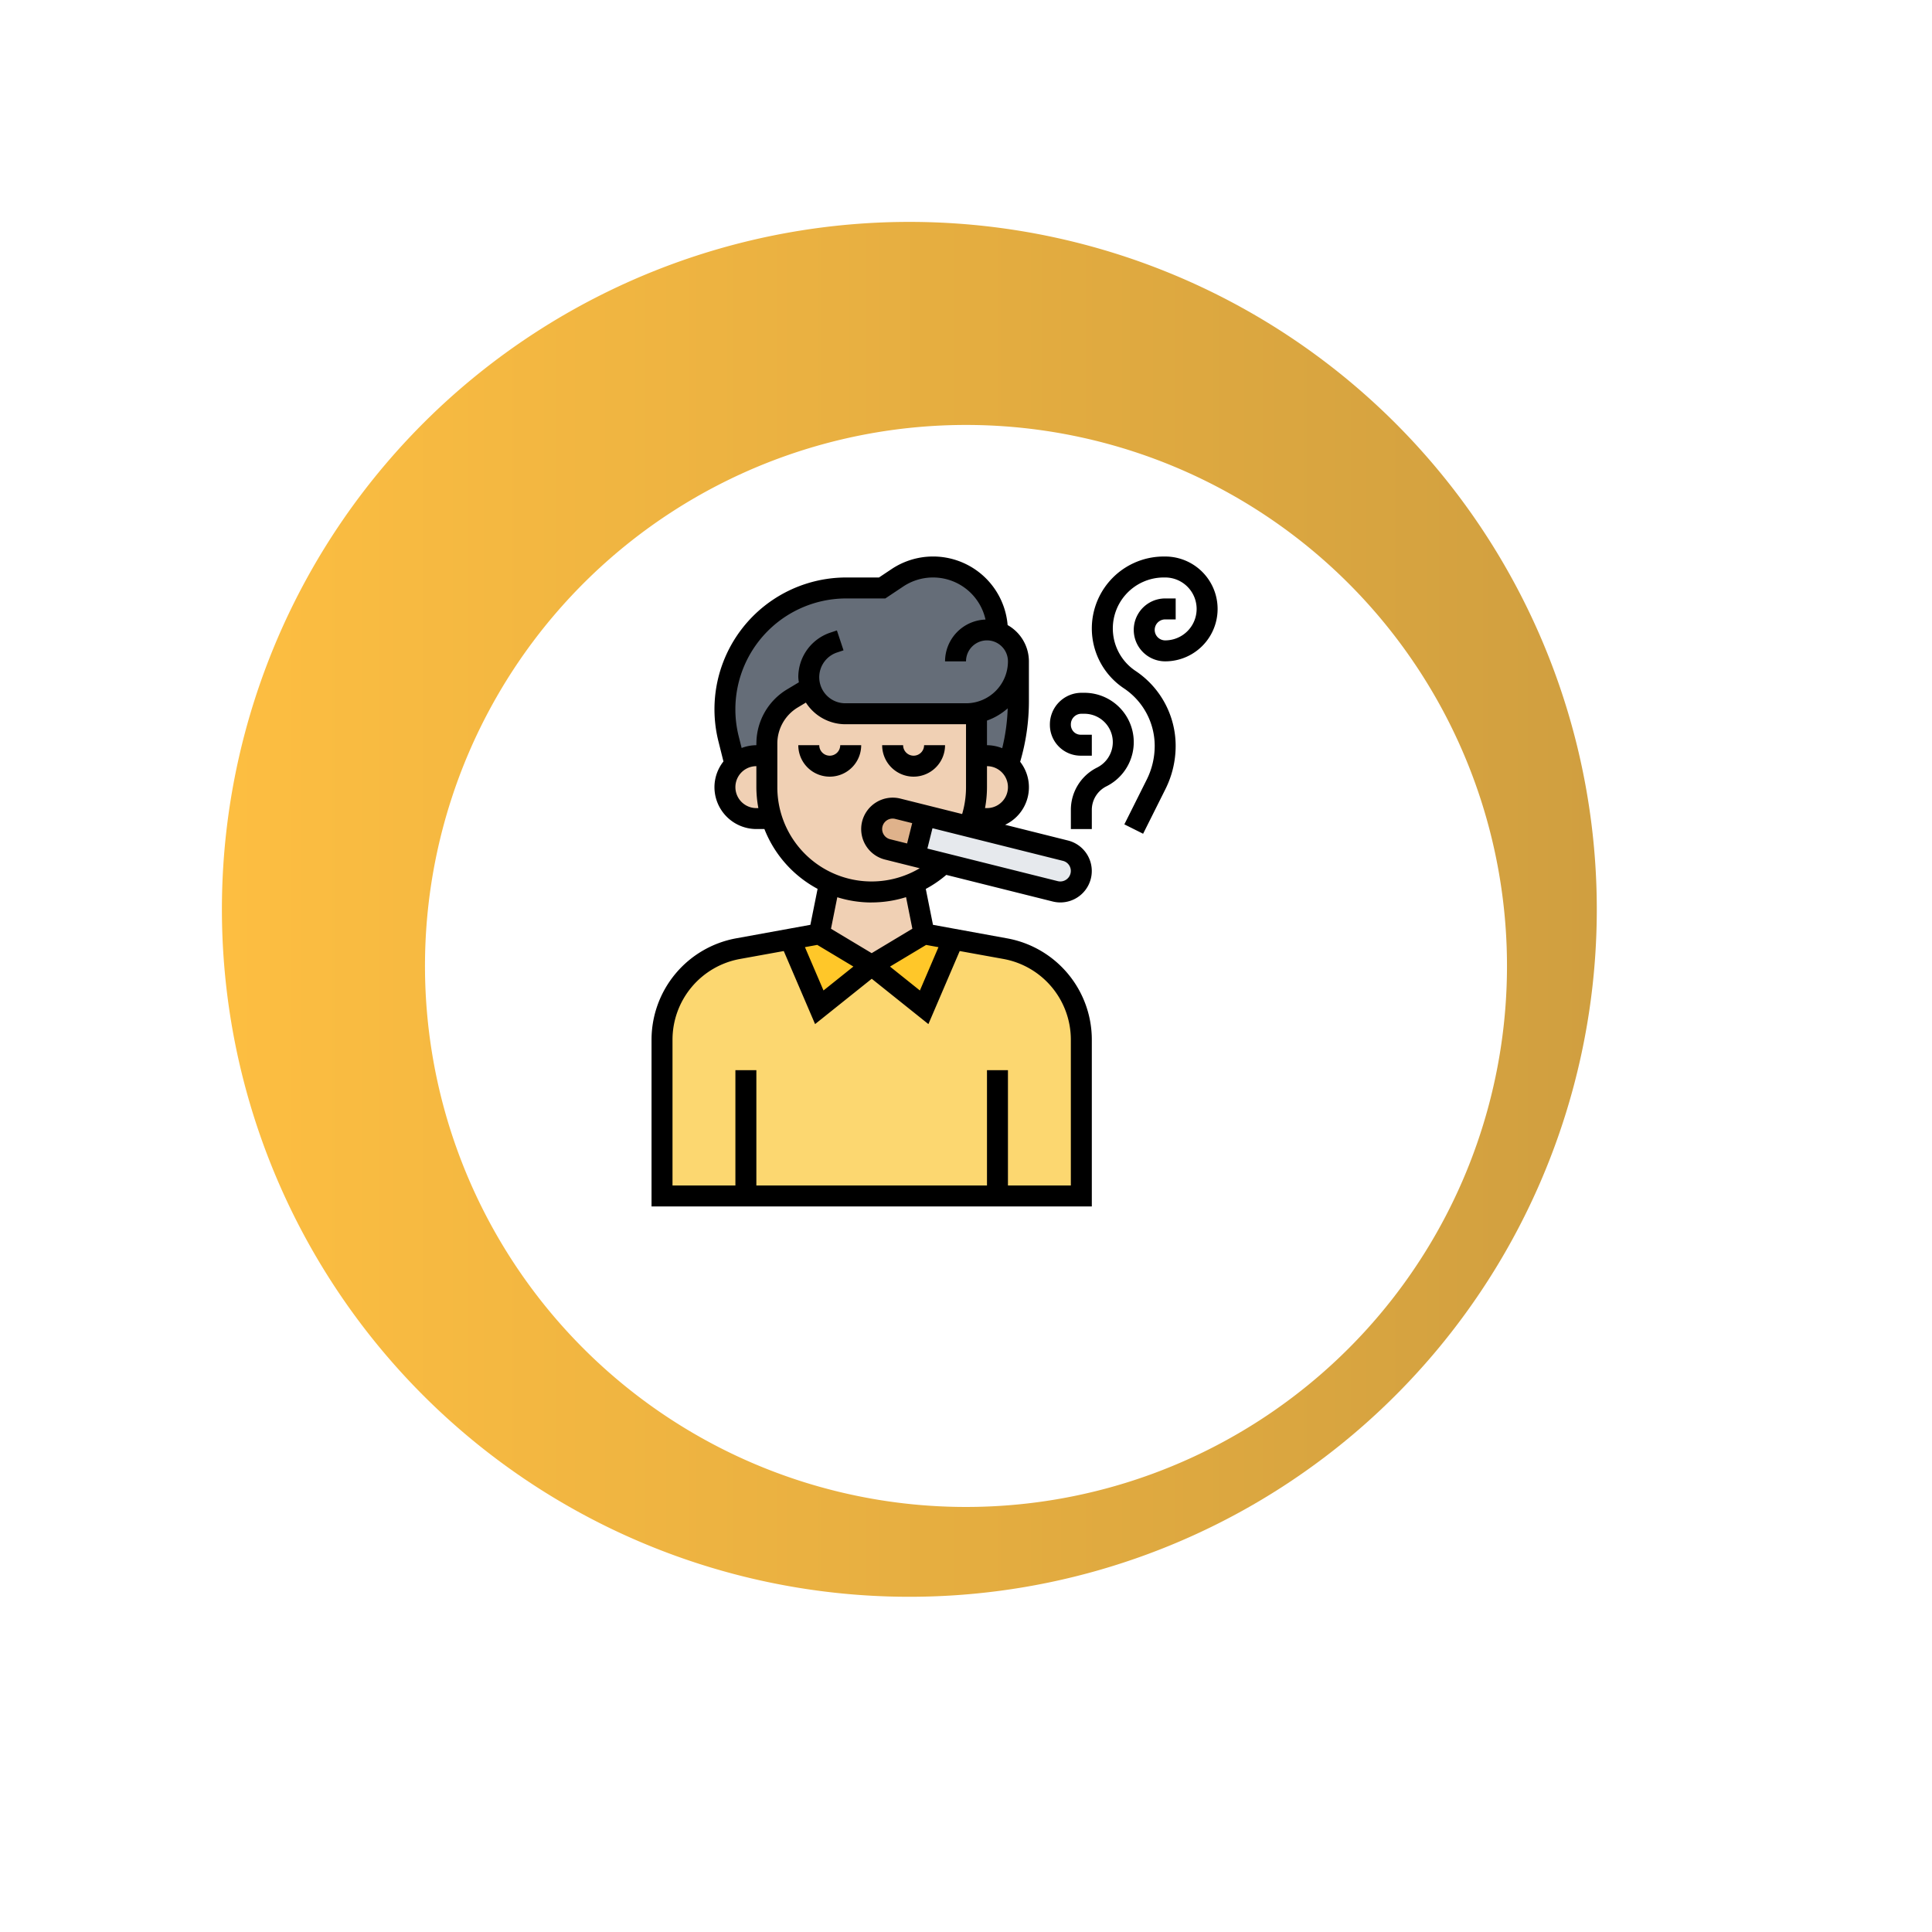 <svg xmlns="http://www.w3.org/2000/svg" xmlns:xlink="http://www.w3.org/1999/xlink" width="170.483" height="170.483" viewBox="0 0 170.483 170.483">
  <defs>
    <linearGradient id="linear-gradient" x1="0.5" x2="0.5" y2="1" gradientUnits="objectBoundingBox">
      <stop offset="0" stop-color="#fdbe41"/>
      <stop offset="1" stop-color="#d09f40"/>
    </linearGradient>
    <filter id="Trazado_150709" x="0" y="0" width="170.483" height="170.483" filterUnits="userSpaceOnUse">
      <feOffset dx="5" dy="5" input="SourceAlpha"/>
      <feGaussianBlur stdDeviation="12.5" result="blur"/>
      <feFlood flood-opacity="0.161"/>
      <feComposite operator="in" in2="blur"/>
      <feComposite in="SourceGraphic"/>
    </filter>
  </defs>
  <g id="Grupo_172648" data-name="Grupo 172648" transform="translate(19.579 19.578)">
    <path id="Trazado_150708" data-name="Trazado 150708" d="M121.116,55.633A60.661,60.661,0,1,1,55.633.212a60.661,60.661,0,0,1,65.483,55.42" transform="translate(0 121.328) rotate(-90)" fill="url(#linear-gradient)"/>
    <g transform="matrix(1, 0, 0, 1, -19.58, -19.58)" filter="url(#Trazado_150709)">
      <path id="Trazado_150709-2" data-name="Trazado 150709" d="M95.315,43.782A47.739,47.739,0,1,1,43.782.167,47.739,47.739,0,0,1,95.315,43.782" transform="translate(32.5 127.98) rotate(-90)" fill="#fff"/>
    </g>
    <g id="de-fumar" transform="translate(30.914 28.53)">
      <g id="Grupo_172664" data-name="Grupo 172664" transform="translate(7.925 1.925)">
        <g id="Grupo_172653" data-name="Grupo 172653" transform="translate(27.751 8.325)">
          <path id="Trazado_213448" data-name="Trazado 213448" d="M41.7,11v3.552a18.1,18.1,0,0,1-.87,5.532,2.782,2.782,0,0,0-1.906-.759H38V15.533A4.626,4.626,0,0,0,41.7,11Z" transform="translate(-38 -11)" fill="#656d78"/>
        </g>
        <g id="Grupo_172654" data-name="Grupo 172654" transform="translate(5.55)">
          <path id="Trazado_213449" data-name="Trazado 213449" d="M38.051,7.68v.037a2.625,2.625,0,0,1,1.036.648,2.768,2.768,0,0,1,.814,1.961,4.626,4.626,0,0,1-3.7,4.533,4.359,4.359,0,0,1-.925.093H24.628a3.215,3.215,0,0,1-2.285-.944,3.12,3.12,0,0,1-.8-1.36l-1.591.953A4.626,4.626,0,0,0,17.7,17.568V18.65h-.925a2.752,2.752,0,0,0-1.9.749l-.555-2.248A10.7,10.7,0,0,1,24.712,3.85h3.164l1.341-.9A5.717,5.717,0,0,1,32.371,2a5.685,5.685,0,0,1,5.68,5.68Z" transform="translate(-14 -2)" fill="#656d78"/>
        </g>
        <g id="Grupo_172655" data-name="Grupo 172655" transform="translate(0 32.848)">
          <path id="Trazado_213450" data-name="Trazado 213450" d="M15.4,60.164H8V46.381a8.177,8.177,0,0,1,6.706-8.038l4.6-.833,2.572,6,4.625-3.7,4.625,3.7,2.572-6,4.6.833A8.177,8.177,0,0,1,45,46.381V60.164H15.4Z" transform="translate(-8 -37.51)" fill="#fcd770"/>
        </g>
        <g id="Grupo_172656" data-name="Grupo 172656" transform="translate(18.5 32.376)">
          <path id="Trazado_213451" data-name="Trazado 213451" d="M32.625,37l2.572.472-2.572,6L28,39.775Z" transform="translate(-28 -37)" fill="#ffc729"/>
        </g>
        <g id="Grupo_172657" data-name="Grupo 172657" transform="translate(11.304 32.376)">
          <path id="Trazado_213452" data-name="Trazado 213452" d="M27.417,39.775l-4.625,3.7-2.572-6L22.792,37Z" transform="translate(-20.22 -37)" fill="#ffc729"/>
        </g>
        <g id="Grupo_172658" data-name="Grupo 172658" transform="translate(13.875 27.889)">
          <path id="Trazado_213453" data-name="Trazado 213453" d="M31.353,32.15l.9,4.486-4.625,2.775L23,36.636l.9-4.486a9.23,9.23,0,0,0,7.456,0Z" transform="translate(-23 -32.15)" fill="#f0d0b4"/>
        </g>
        <g id="Grupo_172659" data-name="Grupo 172659" transform="translate(5.55 16.65)">
          <path id="Trazado_213454" data-name="Trazado 213454" d="M18.126,25.55H16.775a2.775,2.775,0,0,1,0-5.55H17.7v2.775A9.165,9.165,0,0,0,18.126,25.55Z" transform="translate(-14 -20)" fill="#f0d0b4"/>
        </g>
        <g id="Grupo_172660" data-name="Grupo 172660" transform="translate(9.25 10.647)">
          <path id="Trazado_213455" data-name="Trazado 213455" d="M24.928,15.813H35.575a4.359,4.359,0,0,0,.925-.093v6.568a9.165,9.165,0,0,1-.426,2.775c-.074.241-.157.472-.25.7L31.94,24.8l-2.387-.6a1.9,1.9,0,0,0-.453-.056,1.842,1.842,0,0,0-1.795,1.4,1.842,1.842,0,0,0,1.341,2.248l2.4.6,2.553.638a9.271,9.271,0,0,1-2.618,1.73,9.23,9.23,0,0,1-7.456,0A9.243,9.243,0,0,1,18,22.288V18.431a4.626,4.626,0,0,1,2.248-3.968l1.591-.953a3.12,3.12,0,0,0,.8,1.36,3.215,3.215,0,0,0,2.285.944Z" transform="translate(-18 -13.51)" fill="#f0d0b4"/>
        </g>
        <g id="Grupo_172661" data-name="Grupo 172661" transform="translate(27.325 16.65)">
          <path id="Trazado_213456" data-name="Trazado 213456" d="M40.8,20.759a2.776,2.776,0,0,1-1.906,4.792H37.54a9.165,9.165,0,0,0,.426-2.775V20h.925a2.782,2.782,0,0,1,1.906.759Z" transform="translate(-37.54 -20)" fill="#f0d0b4"/>
        </g>
        <g id="Grupo_172662" data-name="Grupo 172662" transform="translate(22.293 21.932)">
          <path id="Trazado_213457" data-name="Trazado 213457" d="M46.54,29.651a1.845,1.845,0,0,1-1.582,2.8A1.9,1.9,0,0,1,44.5,32.4l-9.851-2.461L32.1,29.3,33,25.71l3.885.971L45.4,28.809a1.815,1.815,0,0,1,1.138.842Z" transform="translate(-32.1 -25.71)" fill="#e6e9ed"/>
        </g>
        <g id="Grupo_172663" data-name="Grupo 172663" transform="translate(18.5 21.276)">
          <path id="Trazado_213458" data-name="Trazado 213458" d="M30.3,25.056l2.387.6-.9,3.589-2.4-.6A1.842,1.842,0,0,1,28.055,26.4,1.842,1.842,0,0,1,29.85,25,1.9,1.9,0,0,1,30.3,25.056Z" transform="translate(-27.999 -25)" fill="#dfb28b"/>
        </g>
      </g>
      <g id="Grupo_172665" data-name="Grupo 172665" transform="translate(7 1)">
        <path id="Trazado_213459" data-name="Trazado 213459" d="M23.775,19.925A.925.925,0,0,1,22.85,19H21a2.775,2.775,0,0,0,5.55,0H24.7A.925.925,0,0,1,23.775,19.925Z" transform="translate(-8.05 -2.35)"/>
        <path id="Trazado_213460" data-name="Trazado 213460" d="M31.775,21.775A2.778,2.778,0,0,0,34.55,19H32.7a.925.925,0,0,1-1.85,0H29A2.778,2.778,0,0,0,31.775,21.775Z" transform="translate(-8.65 -2.35)"/>
        <path id="Trazado_213461" data-name="Trazado 213461" d="M38.383,34.695,31.835,33.5,31.2,30.332a10.174,10.174,0,0,0,1.809-1.238L42.4,31.442a2.774,2.774,0,1,0,1.348-5.382L38.2,24.672a3.658,3.658,0,0,0,1.328-5.559A18.949,18.949,0,0,0,40.3,13.8V10.25a3.686,3.686,0,0,0-1.878-3.2A6.6,6.6,0,0,0,28.181,2.109L27.07,2.85H24.182A11.63,11.63,0,0,0,12.9,17.3l.446,1.784a3.664,3.664,0,0,0-.794,2.263,3.7,3.7,0,0,0,3.7,3.7h.707a10.228,10.228,0,0,0,4.694,5.28L21.016,33.5l-6.548,1.191A9.1,9.1,0,0,0,7,43.642v14.71H45.851V43.642a9.091,9.091,0,0,0-7.468-8.947Zm-6.065.777L30.68,39.295l-2.637-2.11,3.185-1.911ZM28.05,25.947a.925.925,0,0,1,.222-1.822,1.006,1.006,0,0,1,.23.029L30,24.527l-.449,1.794Zm15.819,2.328a.914.914,0,0,1,.1.7.929.929,0,0,1-1.123.671L31.341,26.77l.449-1.794L43.3,27.855a.911.911,0,0,1,.569.42ZM38.428,14.4a17.056,17.056,0,0,1-.484,3.515A3.686,3.686,0,0,0,36.6,17.65V15.477a5.543,5.543,0,0,0,1.827-1.08ZM36.6,23.2h-.172a10.175,10.175,0,0,0,.172-1.85V19.5a1.85,1.85,0,1,1,0,3.7Zm-20.35,0a1.85,1.85,0,0,1,0-3.7v1.85a10.165,10.165,0,0,0,.177,1.85Zm0-5.706v.156a3.67,3.67,0,0,0-1.3.247l-.261-1.042A9.785,9.785,0,0,1,24.182,4.7h3.448l1.577-1.052a4.743,4.743,0,0,1,7.263,2.915A3.7,3.7,0,0,0,32.9,10.25h1.85a1.85,1.85,0,0,1,3.7,0,3.7,3.7,0,0,1-3.7,3.7H24.1a2.3,2.3,0,0,1-.729-4.482l.57-.19-.584-1.756-.571.191A4.14,4.14,0,0,0,19.95,11.65,4.082,4.082,0,0,0,20,12.1l-1.052.631a5.578,5.578,0,0,0-2.695,4.759ZM18.1,21.35V17.494a3.72,3.72,0,0,1,1.8-3.173l.72-.432A4.146,4.146,0,0,0,24.1,15.8h10.65v5.55a8.313,8.313,0,0,1-.342,2.374l-5.459-1.365a2.785,2.785,0,0,0-3.365,2.016A2.772,2.772,0,0,0,27.6,27.741l3.064.766A8.316,8.316,0,0,1,18.1,21.35Zm8.325,10.175a10.166,10.166,0,0,0,3.033-.467l.557,2.784L26.425,36l-3.59-2.154.556-2.78a10.151,10.151,0,0,0,3.034.463Zm-4.8,3.747,3.186,1.911-2.637,2.11-1.638-3.823ZM44,56.5h-5.55V46.326H36.6V56.5H16.25V46.326H14.4V56.5H8.85V43.642A7.246,7.246,0,0,1,14.8,36.514l3.868-.7,2.763,6.446,5-4,5,4,2.762-6.446,3.868.7A7.244,7.244,0,0,1,44,43.642Z" transform="translate(-7 -1)"/>
        <path id="Trazado_213462" data-name="Trazado 213462" d="M55.475,6.55H56.4V4.7h-.925a2.775,2.775,0,1,0,0,5.55,4.625,4.625,0,0,0,0-9.25h-.128a6.348,6.348,0,0,0-3.521,11.629,6.105,6.105,0,0,1,2.723,5.089,6.662,6.662,0,0,1-.7,2.962l-1.979,3.956,1.655.828,1.979-3.956a8.515,8.515,0,0,0,.894-3.79,7.95,7.95,0,0,0-3.547-6.628,4.5,4.5,0,0,1,2.495-8.24h.128a2.775,2.775,0,1,1,0,5.55.925.925,0,1,1,0-1.85Z" transform="translate(-10.149 -1)"/>
        <path id="Trazado_213463" data-name="Trazado 213463" d="M48.045,14h-.27A2.794,2.794,0,0,0,45,16.831a2.718,2.718,0,0,0,2.718,2.719H48.7V17.7h-.981a.865.865,0,0,1-.614-.254.9.9,0,0,1-.254-.661.93.93,0,0,1,.925-.934h.27a2.505,2.505,0,0,1,1.12,4.746,4.166,4.166,0,0,0-2.315,3.746v1.683H48.7V24.343a2.324,2.324,0,0,1,1.293-2.091A4.356,4.356,0,0,0,48.045,14Z" transform="translate(-9.849 -1.975)"/>
      </g>
    </g>
  </g>
</svg>
